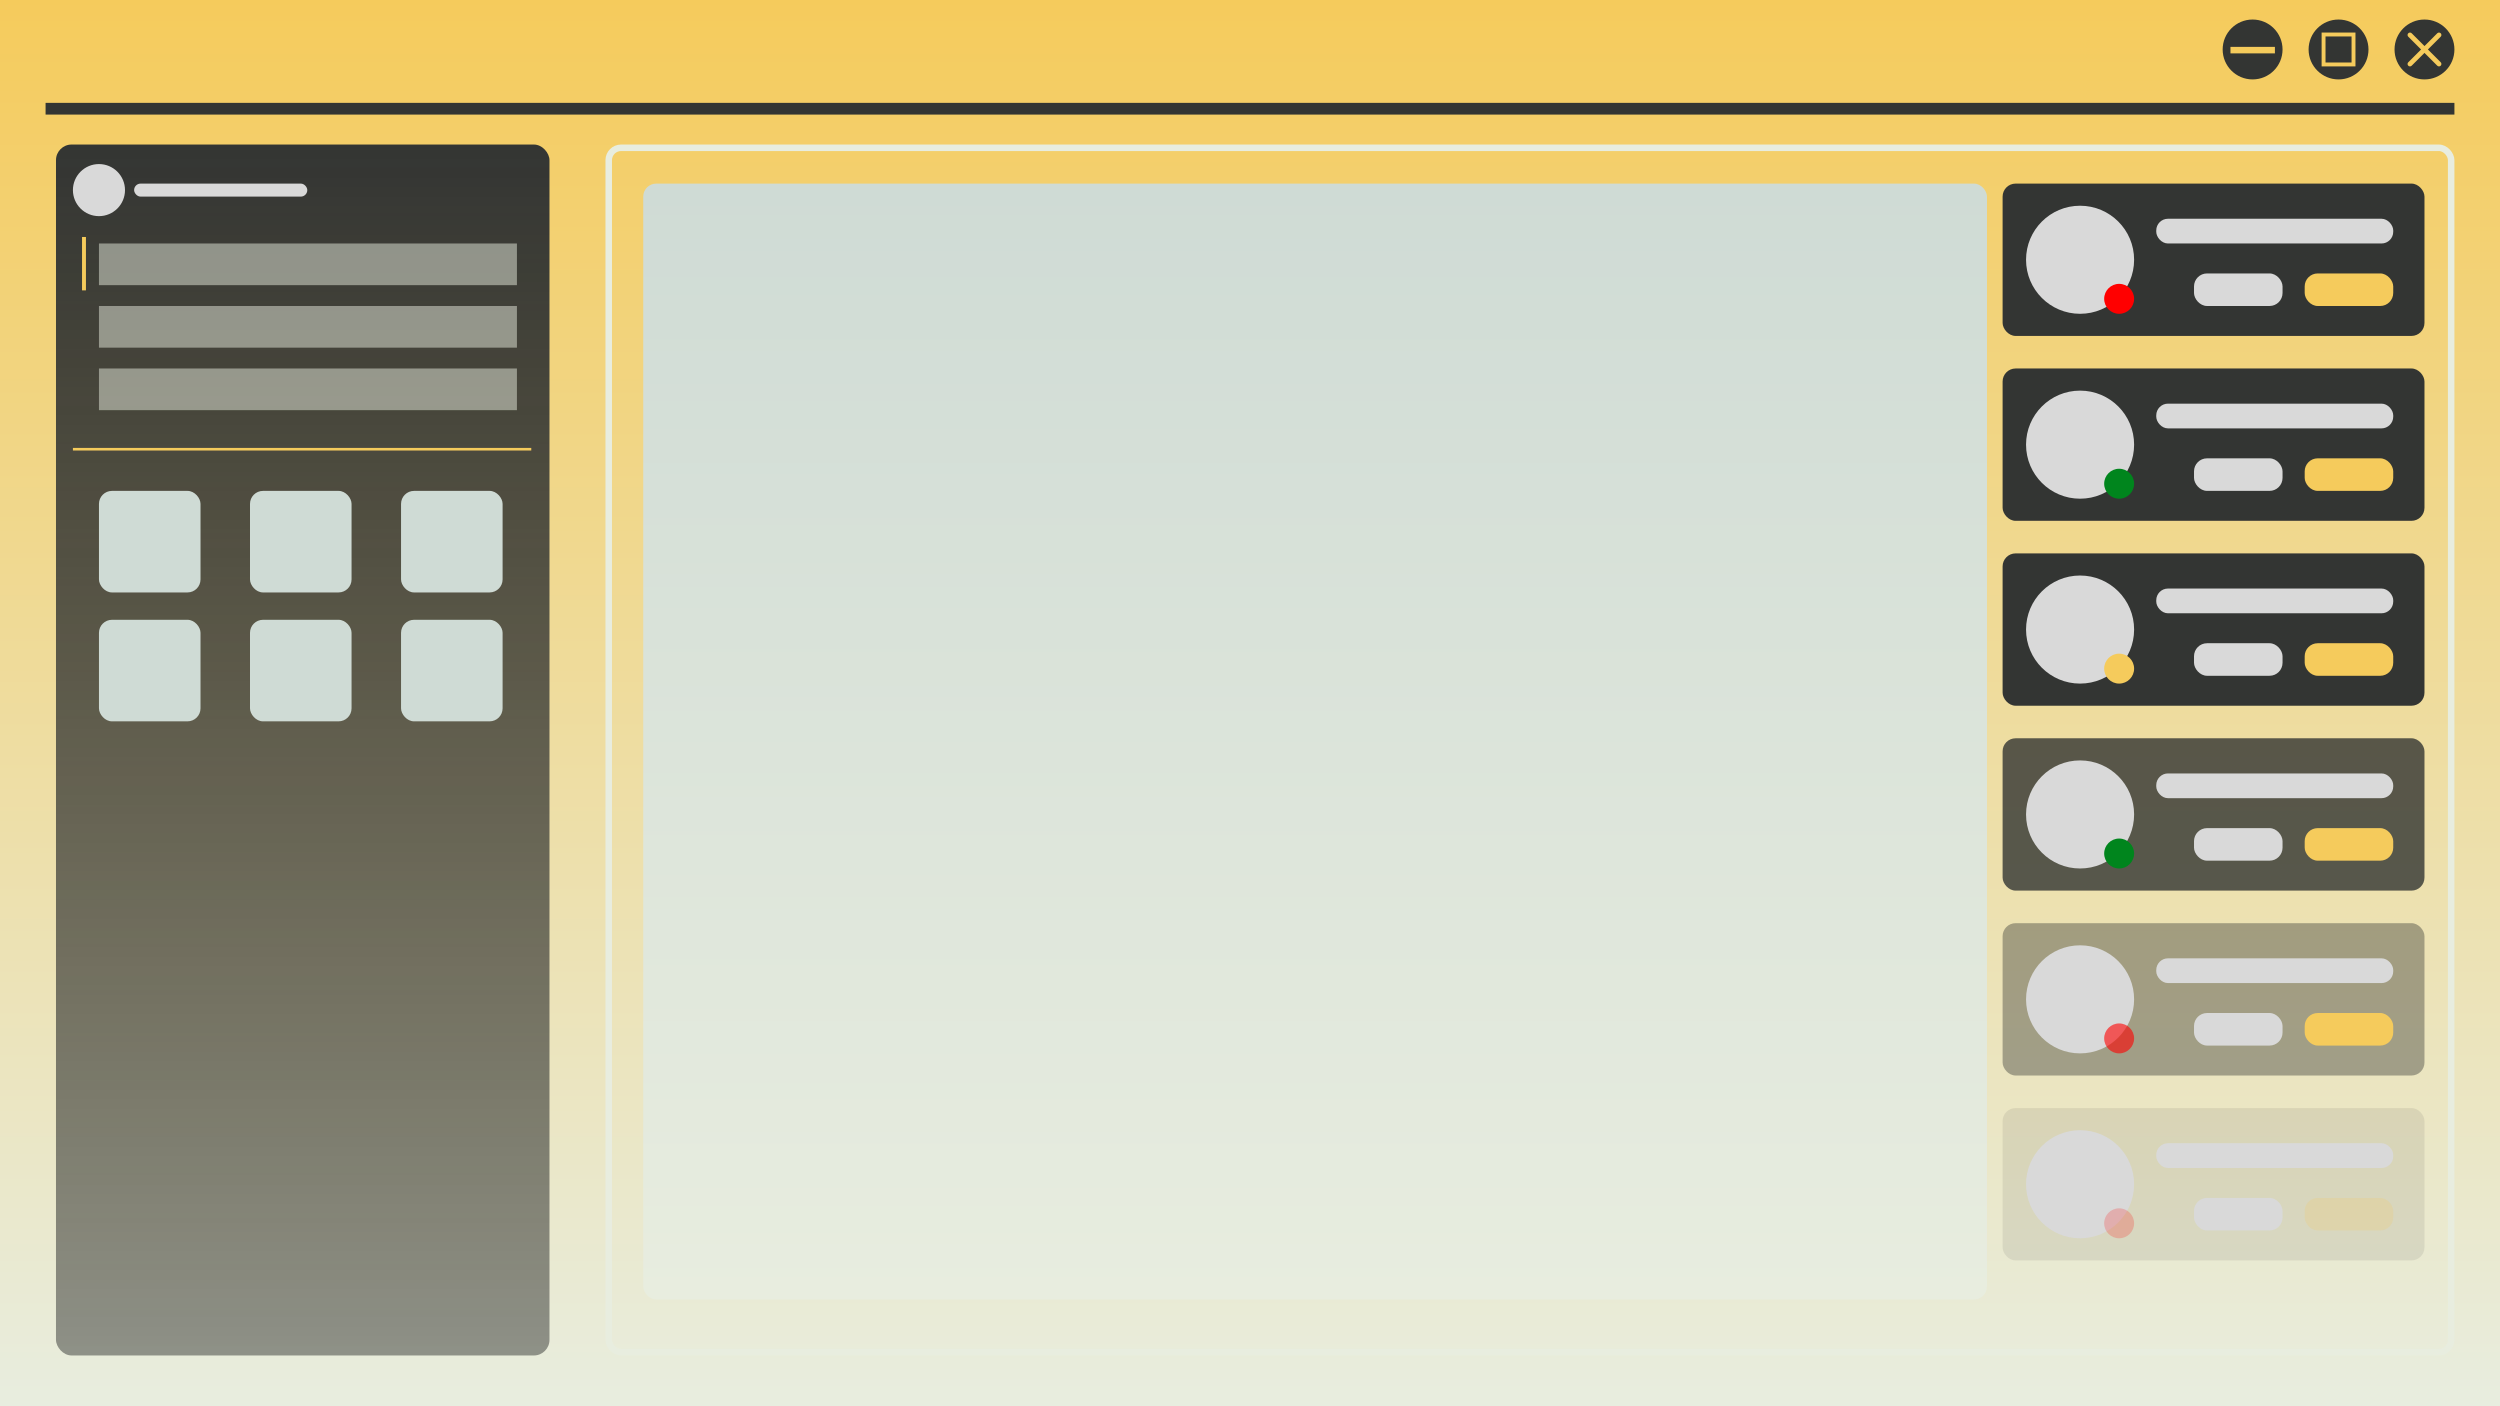 <svg width="1920" height="1080" viewBox="0 0 1920 1080" fill="none" xmlns="http://www.w3.org/2000/svg">
<rect width="1920" height="1080" fill="url(#paint0_linear_1_2)"/>
<line x1="35" y1="83.5" x2="1885" y2="83.5" stroke="#333533" stroke-width="9"/>
<circle cx="1862" cy="38" r="23" fill="#333533"/>
<circle cx="1796" cy="38" r="23" fill="#333533"/>
<circle cx="1730" cy="38" r="23" fill="#333533"/>
<path d="M1849.55 25.546C1849.72 25.373 1849.92 25.235 1850.15 25.142C1850.37 25.048 1850.62 25 1850.86 25C1851.1 25 1851.35 25.048 1851.57 25.142C1851.8 25.235 1852 25.373 1852.17 25.546L1862 35.375L1871.83 25.546C1872 25.373 1872.2 25.236 1872.43 25.142C1872.66 25.049 1872.9 25.001 1873.14 25.001C1873.39 25.001 1873.63 25.049 1873.85 25.142C1874.08 25.236 1874.28 25.373 1874.46 25.546C1874.63 25.718 1874.77 25.923 1874.86 26.149C1874.95 26.374 1875 26.616 1875 26.86C1875 27.104 1874.95 27.346 1874.86 27.572C1874.77 27.797 1874.63 28.002 1874.46 28.175L1864.63 38.001L1874.46 47.826C1874.63 47.999 1874.77 48.204 1874.86 48.429C1874.95 48.655 1875 48.897 1875 49.141C1875 49.385 1874.95 49.627 1874.86 49.852C1874.77 50.078 1874.63 50.283 1874.46 50.456C1874.28 50.628 1874.08 50.765 1873.85 50.858C1873.63 50.952 1873.39 51 1873.14 51C1872.9 51 1872.66 50.952 1872.43 50.858C1872.2 50.765 1872 50.628 1871.83 50.456L1862 40.626L1852.17 50.456C1852 50.628 1851.8 50.765 1851.57 50.858C1851.35 50.952 1851.1 51 1850.86 51C1850.62 51 1850.37 50.952 1850.15 50.858C1849.92 50.765 1849.72 50.628 1849.55 50.456C1849.37 50.283 1849.24 50.078 1849.14 49.852C1849.05 49.627 1849 49.385 1849 49.141C1849 48.897 1849.05 48.655 1849.14 48.429C1849.24 48.204 1849.37 47.999 1849.55 47.826L1859.38 38.001L1849.55 28.175C1849.37 28.002 1849.24 27.797 1849.14 27.572C1849.05 27.346 1849 27.104 1849 26.86C1849 26.616 1849.05 26.374 1849.14 26.148C1849.24 25.923 1849.37 25.718 1849.55 25.546Z" fill="#F5CB5C"/>
<rect x="1784.5" y="26.5" width="23" height="23" stroke="#F5CB5C" stroke-width="3"/>
<line x1="1713" y1="38.5" x2="1747.13" y2="38.5" stroke="#F5CB5C" stroke-width="5"/>
<rect x="43" y="111" width="379" height="930" rx="12" fill="url(#paint1_linear_1_2)"/>
<rect x="192" y="377" width="78" height="78" rx="10" fill="#CFDBD5"/>
<rect x="308" y="377" width="78" height="78" rx="10" fill="#CFDBD5"/>
<rect x="76" y="235" width="321" height="32" fill="#E8EDDF" fill-opacity="0.5"/>
<rect x="76" y="283" width="321" height="32" fill="#E8EDDF" fill-opacity="0.5"/>
<rect x="467.5" y="113.5" width="1415" height="925" rx="9.5" stroke="#E8EDDF" stroke-width="5"/>
<rect x="76" y="187" width="321" height="32" fill="#E8EDDF" fill-opacity="0.5"/>
<line x1="64.5" y1="223.012" x2="64.5" y2="182" stroke="#F5CB5C" stroke-width="3"/>
<circle cx="76" cy="146" r="20" fill="#D9D9D9"/>
<rect x="103" y="141" width="133" height="10" rx="5" fill="#D9D9D9"/>
<line x1="56" y1="345" x2="408.023" y2="345" stroke="#F5CB5C" stroke-width="2"/>
<rect x="76" y="377" width="78" height="78" rx="10" fill="#CFDBD5"/>
<rect x="192" y="476" width="78" height="78" rx="10" fill="#CFDBD5"/>
<rect x="308" y="476" width="78" height="78" rx="10" fill="#CFDBD5"/>
<rect x="76" y="476" width="78" height="78" rx="10" fill="#CFDBD5"/>
<rect x="494" y="141" width="1032" height="857" rx="10" fill="url(#paint2_linear_1_2)"/>
<rect x="1538" y="141" width="324" height="117" rx="10" fill="#333533"/>
<circle cx="1597.5" cy="199.5" r="41.5" fill="#D9D9D9"/>
<rect x="1656" y="168" width="182" height="19" rx="9" fill="#D9D9D9"/>
<circle cx="1627.5" cy="229.5" r="11.5" fill="#FF0000"/>
<rect x="1770" y="210" width="68" height="25" rx="10" fill="#F5CB5C"/>
<rect x="1685" y="210" width="68" height="25" rx="10" fill="#D9D9D9"/>
<rect x="1538" y="567" width="324" height="117" rx="10" fill="#333533" fill-opacity="0.8"/>
<circle cx="1597.5" cy="625.5" r="41.5" fill="#D9D9D9"/>
<rect x="1656" y="594" width="182" height="19" rx="9" fill="#D9D9D9"/>
<circle cx="1627.5" cy="655.5" r="11.5" fill="#00851D"/>
<rect x="1770" y="636" width="68" height="25" rx="10" fill="#F5CB5C"/>
<rect x="1685" y="636" width="68" height="25" rx="10" fill="#D9D9D9"/>
<rect x="1538" y="709" width="324" height="117" rx="10" fill="#333533" fill-opacity="0.4"/>
<circle cx="1597.5" cy="767.5" r="41.5" fill="#D9D9D9"/>
<rect x="1656" y="736" width="182" height="19" rx="9" fill="#D9D9D9"/>
<circle cx="1627.5" cy="797.5" r="11.5" fill="#FF0000" fill-opacity="0.6"/>
<rect x="1770" y="778" width="68" height="25" rx="10" fill="#F5CB5C"/>
<rect x="1685" y="778" width="68" height="25" rx="10" fill="#D9D9D9"/>
<rect x="1538" y="851" width="324" height="117" rx="10" fill="#333533" fill-opacity="0.1"/>
<circle cx="1597.5" cy="909.5" r="41.5" fill="#D9D9D9"/>
<rect x="1656" y="878" width="182" height="19" rx="9" fill="#D9D9D9"/>
<circle cx="1627.5" cy="939.5" r="11.5" fill="#FF0000" fill-opacity="0.2"/>
<rect x="1770" y="920" width="68" height="25" rx="10" fill="#F5CB5C" fill-opacity="0.2"/>
<rect x="1685" y="920" width="68" height="25" rx="10" fill="#D9D9D9"/>
<rect x="1538" y="283" width="324" height="117" rx="10" fill="#333533"/>
<circle cx="1597.5" cy="341.5" r="41.5" fill="#D9D9D9"/>
<rect x="1656" y="310" width="182" height="19" rx="9" fill="#D9D9D9"/>
<circle cx="1627.5" cy="371.5" r="11.5" fill="#00851D"/>
<rect x="1770" y="352" width="68" height="25" rx="10" fill="#F5CB5C"/>
<rect x="1685" y="352" width="68" height="25" rx="10" fill="#D9D9D9"/>
<rect x="1538" y="425" width="324" height="117" rx="10" fill="#333533"/>
<circle cx="1597.5" cy="483.5" r="41.5" fill="#D9D9D9"/>
<rect x="1656" y="452" width="182" height="19" rx="9" fill="#D9D9D9"/>
<circle cx="1627.5" cy="513.5" r="11.5" fill="#F5CB5C"/>
<rect x="1770" y="494" width="68" height="25" rx="10" fill="#F5CB5C"/>
<rect x="1685" y="494" width="68" height="25" rx="10" fill="#D9D9D9"/>
<defs>
<linearGradient id="paint0_linear_1_2" x1="960" y1="0" x2="960" y2="1080" gradientUnits="userSpaceOnUse">
<stop stop-color="#F5CB5C"/>
<stop offset="1" stop-color="#E8EDDF"/>
</linearGradient>
<linearGradient id="paint1_linear_1_2" x1="232.5" y1="111" x2="232.5" y2="1041" gradientUnits="userSpaceOnUse">
<stop stop-color="#333533"/>
<stop offset="1" stop-color="#333533" stop-opacity="0.5"/>
</linearGradient>
<linearGradient id="paint2_linear_1_2" x1="1010" y1="141" x2="1010" y2="998" gradientUnits="userSpaceOnUse">
<stop stop-color="#CFDBD5"/>
<stop offset="1" stop-color="#E8EDDF"/>
</linearGradient>
</defs>
</svg>
